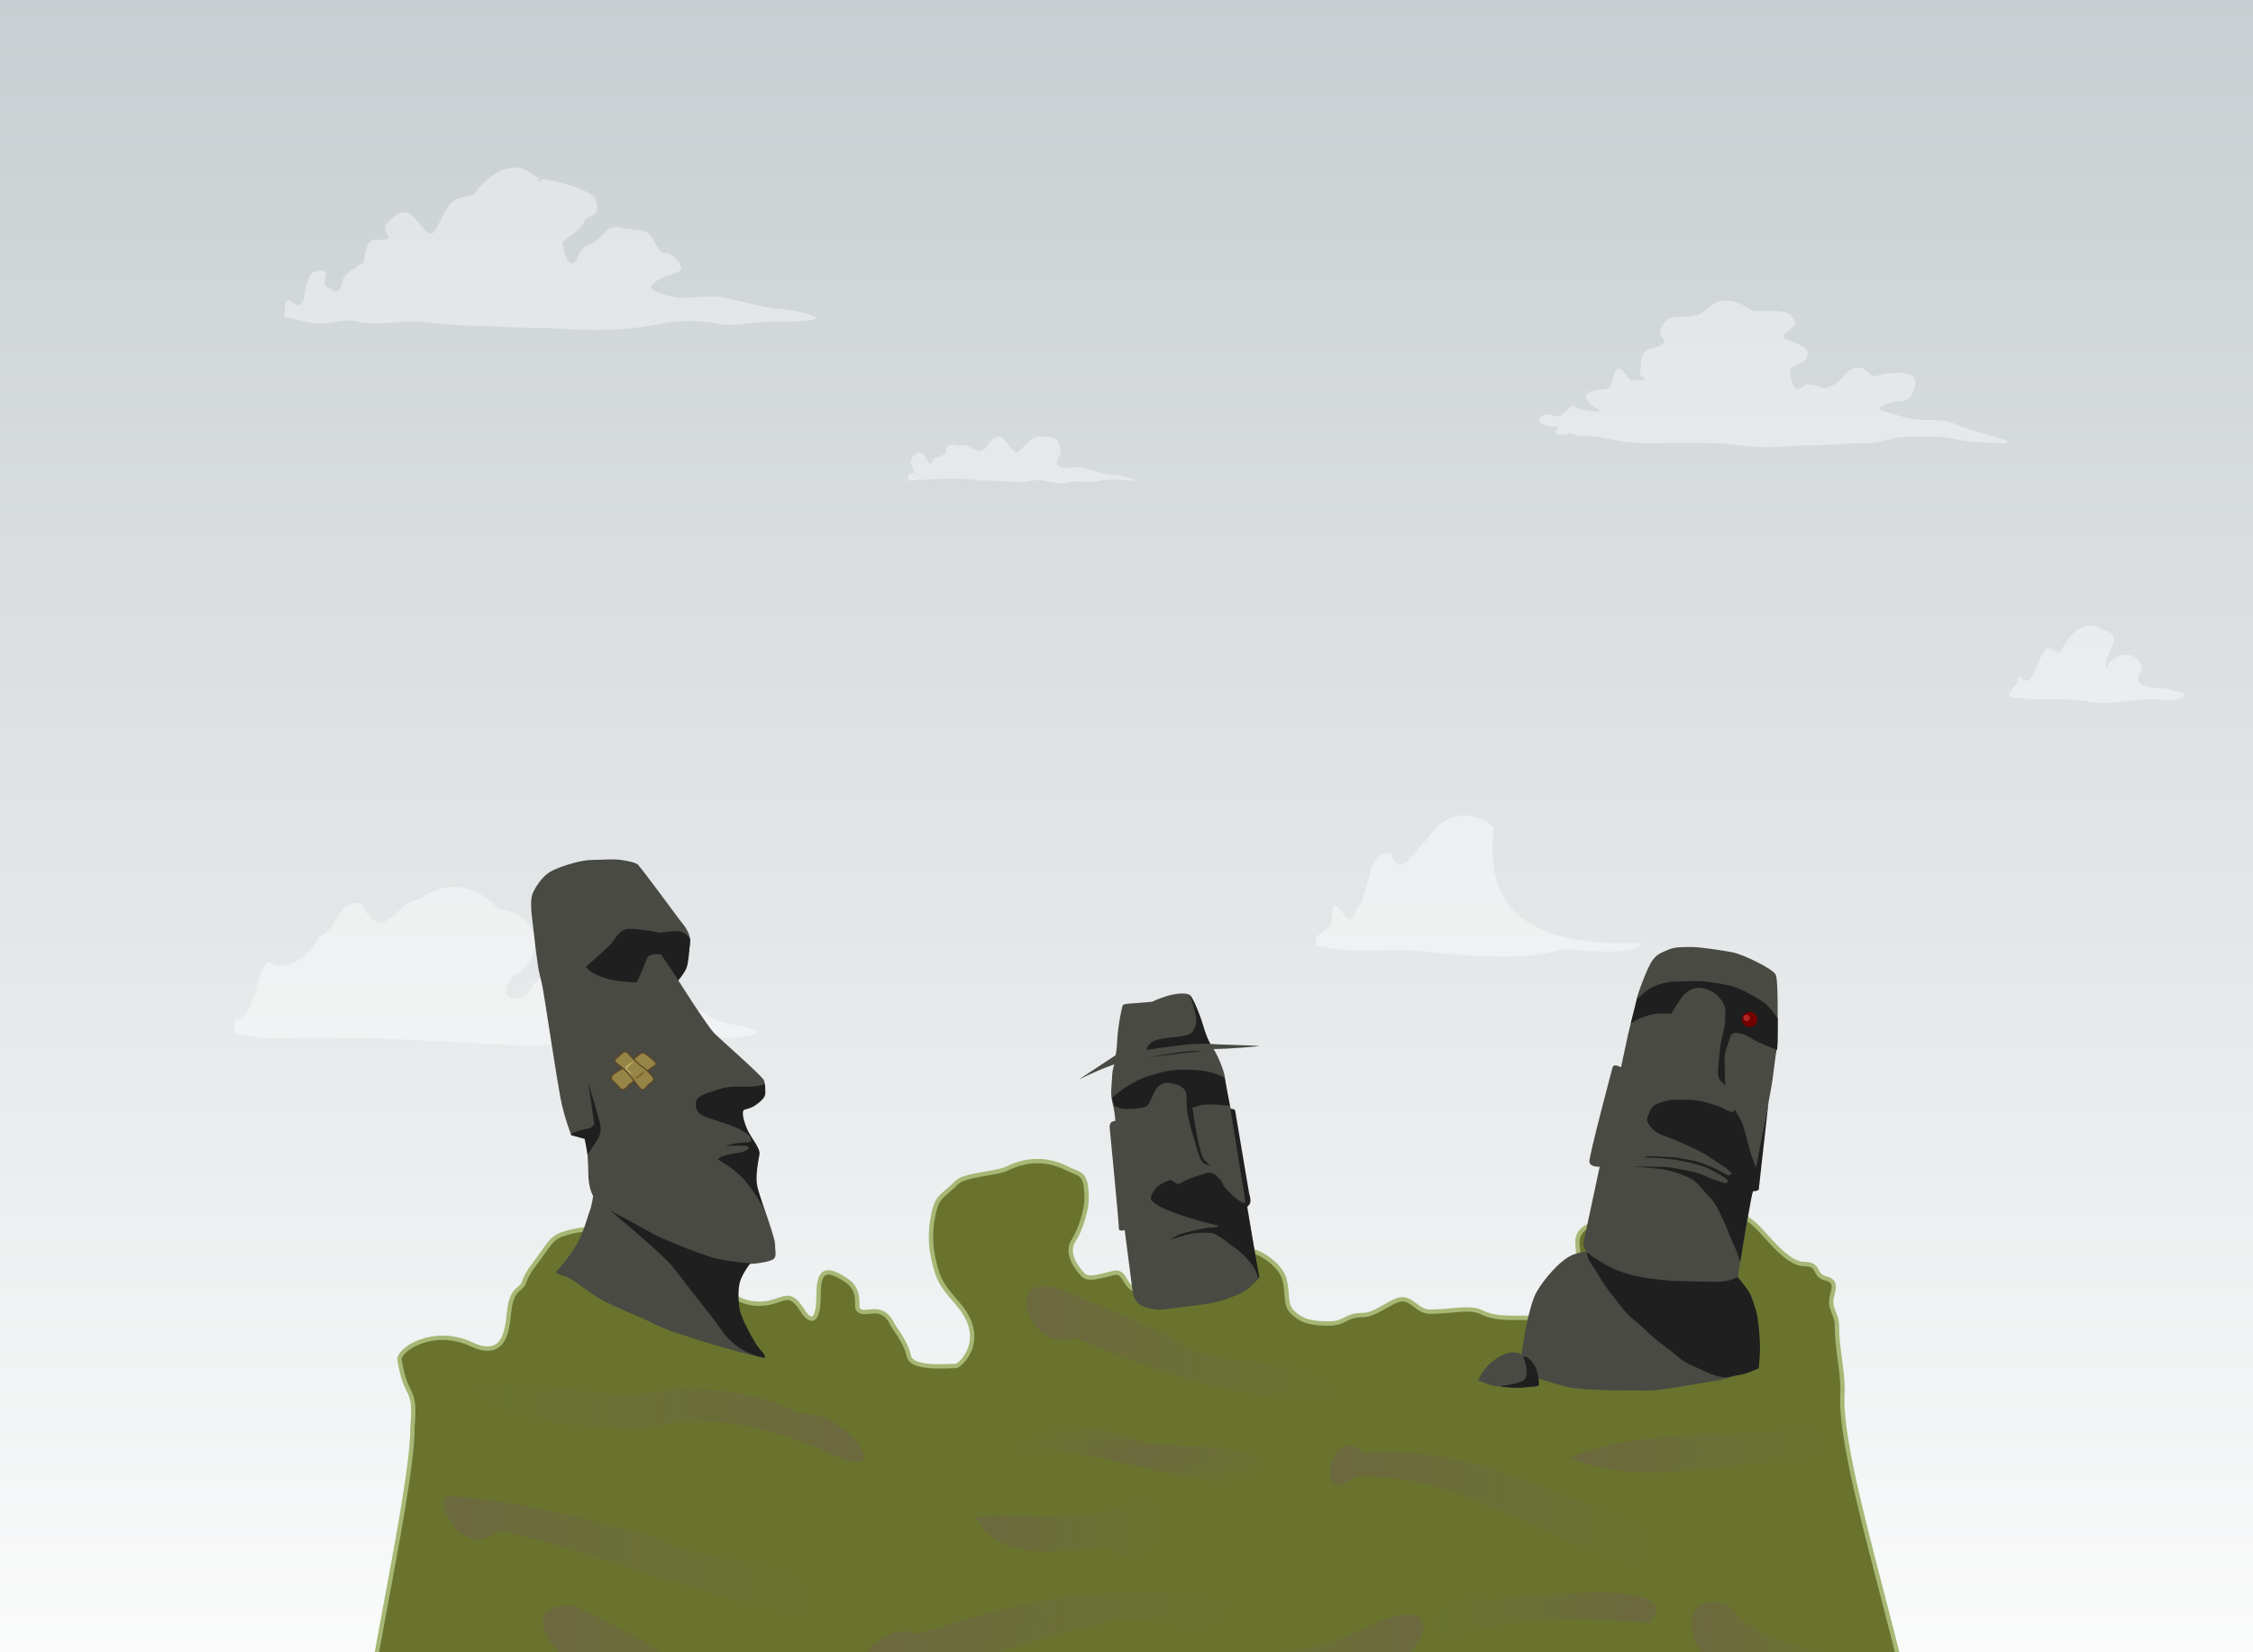 <?xml version="1.0" encoding="UTF-8" standalone="no"?>
<!-- Created with Inkscape (http://www.inkscape.org/) -->
<svg
   xmlns:dc="http://purl.org/dc/elements/1.1/"
   xmlns:cc="http://web.resource.org/cc/"
   xmlns:rdf="http://www.w3.org/1999/02/22-rdf-syntax-ns#"
   xmlns:svg="http://www.w3.org/2000/svg"
   xmlns="http://www.w3.org/2000/svg"
   xmlns:xlink="http://www.w3.org/1999/xlink"
   xmlns:sodipodi="http://sodipodi.sourceforge.net/DTD/sodipodi-0.dtd"
   xmlns:inkscape="http://www.inkscape.org/namespaces/inkscape"
   width="3000"
   height="2200"
   id="svg1315"
   sodipodi:version="0.32"
   inkscape:version="0.44"
   sodipodi:docbase="/home/yekcim/Mes dessins/Wormux/Maps/EasterIsland"
   sodipodi:docname="cartepaques.svg"
   version="1.0"
   inkscape:export-filename="/home/yekcim/Desktop/map.png"
   inkscape:export-xdpi="90"
   inkscape:export-ydpi="90">
  <rect width="100%" height="100%" fill="#808080" stroke="none"/>
  <defs
     id="defs1317">
    <linearGradient
       inkscape:collect="always"
       id="linearGradient3207">
      <stop
         style="stop-color:#6c693f;stop-opacity:1;"
         offset="0"
         id="stop3209" />
      <stop
         style="stop-color:#6c693f;stop-opacity:0;"
         offset="1"
         id="stop3211" />
    </linearGradient>
    <linearGradient
       inkscape:collect="always"
       id="linearGradient3199">
      <stop
         style="stop-color:#6c693f;stop-opacity:1;"
         offset="0"
         id="stop3201" />
      <stop
         style="stop-color:#6c693f;stop-opacity:0;"
         offset="1"
         id="stop3203" />
    </linearGradient>
    <linearGradient
       inkscape:collect="always"
       id="linearGradient3191">
      <stop
         style="stop-color:#6c693f;stop-opacity:1;"
         offset="0"
         id="stop3193" />
      <stop
         style="stop-color:#6c693f;stop-opacity:0;"
         offset="1"
         id="stop3195" />
    </linearGradient>
    <linearGradient
       inkscape:collect="always"
       id="linearGradient3183">
      <stop
         style="stop-color:#6c693f;stop-opacity:1;"
         offset="0"
         id="stop3185" />
      <stop
         style="stop-color:#6c693f;stop-opacity:0;"
         offset="1"
         id="stop3187" />
    </linearGradient>
    <linearGradient
       inkscape:collect="always"
       id="linearGradient3175">
      <stop
         style="stop-color:#6c693f;stop-opacity:1;"
         offset="0"
         id="stop3177" />
      <stop
         style="stop-color:#6c693f;stop-opacity:0;"
         offset="1"
         id="stop3179" />
    </linearGradient>
    <linearGradient
       inkscape:collect="always"
       id="linearGradient3165">
      <stop
         style="stop-color:#6c693f;stop-opacity:1;"
         offset="0"
         id="stop3167" />
      <stop
         style="stop-color:#6c693f;stop-opacity:0;"
         offset="1"
         id="stop3169" />
    </linearGradient>
    <linearGradient
       inkscape:collect="always"
       id="linearGradient3157">
      <stop
         style="stop-color:#6c693f;stop-opacity:1;"
         offset="0"
         id="stop3159" />
      <stop
         style="stop-color:#6c693f;stop-opacity:0;"
         offset="1"
         id="stop3161" />
    </linearGradient>
    <linearGradient
       inkscape:collect="always"
       id="linearGradient3149">
      <stop
         style="stop-color:#6c693f;stop-opacity:1;"
         offset="0"
         id="stop3151" />
      <stop
         style="stop-color:#6c693f;stop-opacity:0;"
         offset="1"
         id="stop3153" />
    </linearGradient>
    <linearGradient
       inkscape:collect="always"
       id="linearGradient3141">
      <stop
         style="stop-color:#6c693f;stop-opacity:1;"
         offset="0"
         id="stop3143" />
      <stop
         style="stop-color:#6c693f;stop-opacity:0;"
         offset="1"
         id="stop3145" />
    </linearGradient>
    <linearGradient
       inkscape:collect="always"
       id="linearGradient3133">
      <stop
         style="stop-color:#6c693f;stop-opacity:1;"
         offset="0"
         id="stop3135" />
      <stop
         style="stop-color:#6c693f;stop-opacity:0;"
         offset="1"
         id="stop3137" />
    </linearGradient>
    <linearGradient
       inkscape:collect="always"
       id="linearGradient3125">
      <stop
         style="stop-color:#6c693f;stop-opacity:1;"
         offset="0"
         id="stop3127" />
      <stop
         style="stop-color:#6c693f;stop-opacity:0;"
         offset="1"
         id="stop3129" />
    </linearGradient>
    <linearGradient
       inkscape:collect="always"
       id="linearGradient3117">
      <stop
         style="stop-color:#6c693f;stop-opacity:1;"
         offset="0"
         id="stop3119" />
      <stop
         style="stop-color:#6c693f;stop-opacity:0;"
         offset="1"
         id="stop3121" />
    </linearGradient>
    <linearGradient
       inkscape:collect="always"
       id="linearGradient3109">
      <stop
         style="stop-color:#6c693f;stop-opacity:1;"
         offset="0"
         id="stop3111" />
      <stop
         style="stop-color:#6c693f;stop-opacity:0;"
         offset="1"
         id="stop3113" />
    </linearGradient>
    <linearGradient
       inkscape:collect="always"
       id="linearGradient3101">
      <stop
         style="stop-color:#6c693f;stop-opacity:1;"
         offset="0"
         id="stop3103" />
      <stop
         style="stop-color:#6c693f;stop-opacity:0;"
         offset="1"
         id="stop3105" />
    </linearGradient>
    <linearGradient
       id="linearGradient21492">
      <stop
         style="stop-color:#ff0000;stop-opacity:1;"
         offset="0"
         id="stop21494" />
      <stop
         id="stop21502"
         offset="0.357"
         style="stop-color:#ff0000;stop-opacity:0.749;" />
      <stop
         id="stop21500"
         offset="0.357"
         style="stop-color:#ff0000;stop-opacity:0.752;" />
      <stop
         style="stop-color:#1f1f1f;stop-opacity:0;"
         offset="1"
         id="stop21496" />
    </linearGradient>
    <linearGradient
       id="linearGradient9197">
      <stop
         style="stop-color:#c8ced1;stop-opacity:1;"
         offset="0"
         id="stop9199" />
      <stop
         id="stop10706"
         offset="1"
         style="stop-color:#ffffff;stop-opacity:1;" />
      <stop
         style="stop-color:#c8ced1;stop-opacity:0;"
         offset="1"
         id="stop9201" />
    </linearGradient>
    <linearGradient
       inkscape:collect="always"
       xlink:href="#linearGradient9197"
       id="linearGradient1945"
       gradientUnits="userSpaceOnUse"
       gradientTransform="matrix(1.875,0,0,2.75,1.015471e-5,-403.333)"
       x1="717.585"
       y1="145.167"
       x2="717.585"
       y2="1030.267" />
    <linearGradient
       inkscape:collect="always"
       xlink:href="#linearGradient3101"
       id="linearGradient3107"
       x1="722.778"
       y1="2223.525"
       x2="1134.56"
       y2="2223.525"
       gradientUnits="userSpaceOnUse" />
    <linearGradient
       inkscape:collect="always"
       xlink:href="#linearGradient3109"
       id="linearGradient3115"
       x1="529.169"
       y1="2330.772"
       x2="947.243"
       y2="2330.772"
       gradientUnits="userSpaceOnUse" />
    <linearGradient
       inkscape:collect="always"
       xlink:href="#linearGradient3117"
       id="linearGradient3123"
       x1="590.344"
       y1="2070.53"
       x2="1082.868"
       y2="2070.53"
       gradientUnits="userSpaceOnUse" />
    <linearGradient
       inkscape:collect="always"
       xlink:href="#linearGradient3125"
       id="linearGradient3131"
       x1="625.523"
       y1="1894.849"
       x2="1150.48"
       y2="1894.849"
       gradientUnits="userSpaceOnUse"
       gradientTransform="matrix(-1,0,0,1,1776.003,0)" />
    <linearGradient
       inkscape:collect="always"
       xlink:href="#linearGradient3133"
       id="linearGradient3139"
       x1="1159.325"
       y1="2170.009"
       x2="1637.858"
       y2="2170.009"
       gradientUnits="userSpaceOnUse"
       gradientTransform="matrix(0.987,0.161,0.161,-0.987,-338.336,4103.885)" />
    <linearGradient
       inkscape:collect="always"
       xlink:href="#linearGradient3141"
       id="linearGradient3147"
       x1="1235.44"
       y1="2354.949"
       x2="1690.74"
       y2="2354.949"
       gradientUnits="userSpaceOnUse" />
    <linearGradient
       inkscape:collect="always"
       xlink:href="#linearGradient3149"
       id="linearGradient3155"
       x1="1299.174"
       y1="2035.245"
       x2="1551.12"
       y2="2035.245"
       gradientUnits="userSpaceOnUse" />
    <radialGradient
       inkscape:collect="always"
       xlink:href="#linearGradient3157"
       id="radialGradient3163"
       cx="1525.563"
       cy="1937.406"
       fx="1525.563"
       fy="1937.406"
       r="175.975"
       gradientTransform="matrix(1,0,0,0.276,0,1402.536)"
       gradientUnits="userSpaceOnUse" />
    <linearGradient
       inkscape:collect="always"
       xlink:href="#linearGradient3165"
       id="linearGradient3173"
       x1="1366.629"
       y1="1787.082"
       x2="1782.233"
       y2="1787.082"
       gradientUnits="userSpaceOnUse" />
    <linearGradient
       inkscape:collect="always"
       xlink:href="#linearGradient3175"
       id="linearGradient3181"
       x1="1770.252"
       y1="2003.842"
       x2="2195.964"
       y2="2003.842"
       gradientUnits="userSpaceOnUse" />
    <linearGradient
       inkscape:collect="always"
       xlink:href="#linearGradient3183"
       id="linearGradient3189"
       x1="1693.468"
       y1="2203.536"
       x2="1976.077"
       y2="2203.536"
       gradientUnits="userSpaceOnUse"
       gradientTransform="matrix(-1,0,0,1,3588.912,0)" />
    <linearGradient
       inkscape:collect="always"
       xlink:href="#linearGradient3191"
       id="linearGradient3197"
       x1="1906.989"
       y1="2149.926"
       x2="2205.273"
       y2="2149.926"
       gradientUnits="userSpaceOnUse"
       gradientTransform="matrix(-1,0,0,1,4112.262,0)" />
    <linearGradient
       inkscape:collect="always"
       xlink:href="#linearGradient3199"
       id="linearGradient3205"
       x1="2252.405"
       y1="2186.541"
       x2="2450.341"
       y2="2186.541"
       gradientUnits="userSpaceOnUse" />
    <linearGradient
       inkscape:collect="always"
       xlink:href="#linearGradient3207"
       id="linearGradient3213"
       x1="2089.625"
       y1="1929.143"
       x2="2432.581"
       y2="1929.143"
       gradientUnits="userSpaceOnUse" />
  </defs>
  <sodipodi:namedview
     id="base"
     pagecolor="#ffffff"
     bordercolor="#666666"
     borderopacity="1.0"
     inkscape:pageopacity="0.0"
     inkscape:pageshadow="2"
     inkscape:zoom="0.28524178"
     inkscape:cx="1830.9546"
     inkscape:cy="750.70511"
     inkscape:current-layer="layer1"
     inkscape:document-units="px"
     inkscape:window-width="1270"
     inkscape:window-height="945"
     inkscape:window-x="0"
     inkscape:window-y="25"
     width="3000px"
     height="2200px" />
  <g
     id="layer1"
     inkscape:label="sky"
     inkscape:groupmode="layer"
     style="display:inline"
     sodipodi:insensitive="true">
    <rect
       style="fill:url(#linearGradient1945);fill-opacity:1;stroke:none;stroke-width:3;stroke-miterlimit:4;stroke-dasharray:none;stroke-opacity:1"
       id="rect1323"
       width="3000"
       height="2200"
       x="0"
       y="0"
       inkscape:export-filename="/donnees/Images/Wormux/fondcartepaques.png"
       inkscape:export-xdpi="90"
       inkscape:export-ydpi="90" />
    <path
       style="opacity:0.401;fill:white;fill-opacity:1;fill-rule:evenodd;stroke:none;stroke-width:1px;stroke-linecap:butt;stroke-linejoin:miter;stroke-opacity:1"
       d="M 312.241,1375.252 C 357.726,1388.697 405.912,1378.335 452.524,1382.577 C 562.032,1380.23 671.727,1398.333 781.232,1388.554 C 833.91,1374.648 886.877,1385.648 939.894,1382.784 C 965.12,1383.896 1050.089,1376.77 981.86,1365.296 C 931.764,1358.624 936.732,1331.367 885.509,1340.556 C 840.036,1330.441 832.102,1318.641 836.013,1305.021 C 810.99,1268.56 747.52,1270.304 709.269,1312.12 C 696.684,1339.455 657.554,1334.941 681.935,1301.153 C 733.313,1270.446 714.393,1215.042 663.639,1210.392 C 627.731,1171.705 588.054,1175.021 557.668,1197.61 C 527.044,1199.408 511.525,1262.029 480.794,1203.186 C 449.844,1195.586 451.726,1237.746 424.467,1247.152 C 415.592,1273.324 376.814,1297.685 357.491,1279.937 C 340.388,1293.525 337.987,1360.825 313.325,1358.049 L 312.358,1365.729 L 312.241,1375.252 L 312.241,1375.252 z "
       id="path1952"
       sodipodi:nodetypes="cccccccccccccccccc" />
    <path
       style="opacity:0.401;fill:white;fill-opacity:1;fill-rule:evenodd;stroke:none;stroke-width:1px;stroke-linecap:butt;stroke-linejoin:miter;stroke-opacity:1"
       d="M 1753.217,1259.203 C 1806.247,1272.439 1861.451,1259.367 1915.025,1268.97 C 1969.652,1272.629 2026.174,1280.048 2079.286,1263.961 C 2112.158,1264.255 2170.108,1274.698 2186.969,1255.411 C 1991.698,1263.857 1981.609,1173.584 1989.087,1100.756 C 1955.248,1075.298 1921.973,1082.362 1899.431,1118.591 C 1883.291,1131.064 1866.102,1172.162 1851.758,1136.598 C 1817.814,1130.157 1826.579,1189.403 1806.163,1210.678 C 1795.96,1254.411 1775.458,1173.132 1773.305,1221.557 C 1777.149,1241.001 1745.584,1239.256 1753.217,1259.203 z "
       id="path1954"
       sodipodi:nodetypes="cccccccccc" />
    <path
       style="opacity:0.401;fill:white;fill-opacity:1;fill-rule:evenodd;stroke:none;stroke-width:1px;stroke-linecap:butt;stroke-linejoin:miter;stroke-opacity:1"
       d="M 2675.22,927.51 C 2709.843,934.399 2745.499,928.065 2780.324,934.078 C 2813.004,940.584 2844.778,927.926 2877.105,931.474 C 2890.833,935.534 2927.405,925.775 2896.498,920.388 C 2878.774,912.098 2831.778,922.643 2852.721,890.709 C 2849.082,865.295 2815.024,866.442 2804.81,888.878 C 2798.647,870.787 2833.367,846.833 2800.415,838.692 C 2777.224,821.308 2753.068,845.771 2744.707,866.796 C 2737.892,875.598 2728.062,851.844 2720.145,870.519 C 2710.894,882.848 2705.044,923.306 2687.789,898.665 C 2690.556,913.482 2675.017,915.552 2675.22,927.51 z "
       id="path1950" />
    <path
       style="opacity:0.401;fill:white;fill-opacity:1;fill-rule:evenodd;stroke:none;stroke-width:1px;stroke-linecap:butt;stroke-linejoin:miter;stroke-opacity:1"
       d="M 378.601,422.56 C 389.502,422.731 409.617,430.926 425.961,430.926 C 443.307,430.926 458.659,423.771 476.106,428.137 C 499.963,434.107 524.398,428.137 548.539,428.137 C 574.413,428.137 602.255,433.714 629.329,433.714 C 654.96,433.714 683.429,436.503 710.118,436.503 C 736.203,436.503 763.878,439.292 790.908,439.292 C 826.161,439.292 847.501,437.443 880.056,430.926 C 903.704,426.191 931.964,426.259 955.274,430.926 C 978.887,435.653 1004.554,428.137 1027.706,428.137 C 1046.302,428.137 1065.189,428.999 1083.423,425.349 C 1098.687,422.293 1054.416,411.405 1038.85,411.405 C 1023.915,411.405 1009.414,406.07 994.276,403.039 C 976.869,399.555 965.874,394.673 946.916,394.673 C 930.585,394.673 911.882,399.152 893.985,394.673 C 861.242,386.48 859.787,381.114 882.841,369.576 C 897.323,362.328 918.622,363.562 899.557,344.478 C 882.192,327.096 884.929,348.656 871.698,322.169 C 860.923,300.596 847.743,308.505 824.338,302.648 C 807.316,298.388 800.091,321.265 785.337,324.957 C 773.446,327.933 768.711,344.298 768.621,344.478 C 758.931,363.879 749.12,334.088 749.12,322.169 C 749.12,321.45 775.145,304.415 776.979,297.071 C 780.971,281.088 800.861,295.092 793.694,266.396 C 790.622,254.096 747.46,243.197 737.977,241.298 C 682.929,230.278 752.519,257.84 701.761,227.355 C 681.207,215.011 655.385,231.948 643.258,244.087 C 627.979,259.381 639.446,256.892 612.613,263.607 C 596.475,267.646 588.259,290.056 584.755,297.071 C 575.111,316.379 573.159,313.35 562.468,302.648 C 551.62,291.79 543.878,268.273 517.894,294.282 C 499.687,312.508 539.132,319.38 498.393,319.38 C 488.011,319.38 486.982,337.184 484.464,347.267 C 483.121,352.645 459.189,362.021 456.605,372.364 C 451.397,393.217 448.314,389.13 437.104,383.519 C 421.782,375.85 448.085,354.279 420.389,361.21 C 406.634,364.652 407.213,393.166 403.674,400.251 C 393.297,421.025 378.601,374.653 378.601,422.56 z "
       id="path3948" />
    <path
       style="opacity:0.401;fill:white;fill-opacity:1;fill-rule:evenodd;stroke:none;stroke-width:1px;stroke-linecap:butt;stroke-linejoin:miter;stroke-opacity:1"
       d="M 2103.047,581.512 C 2112.895,578.24 2140.378,583.967 2155.978,587.09 C 2174.796,590.857 2194.771,589.878 2214.481,589.878 C 2235.839,589.878 2257.198,589.878 2278.556,589.878 C 2303.716,589.878 2324.214,595.456 2348.202,595.456 C 2372.899,595.456 2395.729,592.667 2420.634,592.667 C 2443.047,592.667 2464.041,589.878 2487.495,589.878 C 2507.644,589.878 2519.122,581.512 2540.426,581.512 C 2561.748,581.512 2580.141,579.982 2601.715,584.301 C 2622.995,588.561 2642.398,589.878 2665.79,589.878 C 2688.632,589.878 2651.82,580.108 2646.289,578.724 C 2634.699,575.823 2614.31,569.69 2604.501,564.781 C 2592.065,558.556 2577.193,559.203 2559.927,559.203 C 2543.068,559.203 2525.013,551.86 2509.782,548.049 C 2488.488,542.72 2523.49,534.105 2532.069,534.105 C 2545.733,534.105 2553.543,512.958 2548.784,503.43 C 2543.411,492.674 2507.148,496.383 2498.638,500.642 C 2491.209,504.36 2484.657,489.487 2476.352,489.487 C 2456.418,489.487 2455.664,505.419 2442.921,511.796 C 2421.936,522.3 2427.087,511.796 2406.705,511.796 C 2398.67,511.796 2390.751,532.339 2384.418,500.642 C 2380.273,479.895 2401.925,491.896 2406.705,472.755 C 2409.769,460.49 2387.358,456.101 2376.061,450.446 C 2368.225,446.525 2392.115,436.645 2389.99,428.137 C 2385.556,410.383 2360.558,414.194 2342.631,414.194 C 2321.008,414.194 2326.378,400.251 2295.271,400.251 C 2278.466,400.251 2274.135,415.998 2259.055,419.771 C 2236.137,425.506 2222.526,414.821 2211.695,436.503 C 2204.647,450.614 2233.386,455.476 2197.766,464.389 C 2182.723,468.154 2186.556,481.388 2183.836,492.276 C 2180.57,505.357 2205.93,506.219 2172.693,506.219 C 2166.282,506.219 2155.168,473.211 2147.62,503.43 C 2142.99,521.971 2141.572,516.354 2122.548,520.162 C 2098.361,525.004 2121.021,541.707 2128.119,545.26 C 2138.224,550.317 2102.677,547.679 2094.689,539.683 C 2092.262,537.253 2079.905,558.775 2069.616,553.626 C 2052.139,544.878 2035.042,567.569 2069.616,567.569 C 2085.349,567.569 2057.143,578.724 2080.76,578.724 C 2095.575,578.724 2077.745,571.381 2103.047,581.512 z "
       id="path4823" />
    <path
       style="opacity:0.401;fill:white;fill-opacity:1;fill-rule:evenodd;stroke:none;stroke-width:1px;stroke-linecap:butt;stroke-linejoin:miter;stroke-opacity:1"
       d="M 1208.787,640.074 C 1213.708,640.074 1244.219,637.285 1261.718,637.285 C 1265.432,637.285 1269.147,637.285 1272.861,637.285 C 1293.918,637.285 1295.638,640.074 1317.435,640.074 C 1339.446,640.074 1353.629,643.982 1373.152,640.074 C 1388.935,636.914 1407.647,646.082 1420.512,642.862 C 1442.737,637.301 1445.308,645.023 1465.086,640.074 C 1478.653,636.679 1501.107,640.074 1509.659,640.074 C 1518.09,640.074 1491.314,631.708 1481.801,631.708 C 1471.484,631.708 1453.427,626.002 1442.799,623.342 C 1424.366,618.729 1421.928,626.839 1409.368,620.553 C 1402.672,617.202 1413.97,605.515 1412.154,598.244 C 1408.123,582.104 1407.05,581.512 1381.51,581.512 C 1374.631,581.512 1361.472,595.993 1356.437,601.033 C 1348.422,609.056 1339.575,578.76 1328.579,581.512 C 1315.613,584.757 1317.42,597.551 1303.506,601.033 C 1302.17,601.367 1285.449,590.973 1281.219,592.667 C 1276.046,594.738 1269.487,590.173 1264.504,592.667 C 1251.763,599.044 1271.581,602.748 1245.003,609.399 C 1240.68,610.481 1241.798,628.08 1231.073,606.61 C 1226.252,596.958 1208.031,607.886 1214.358,620.553 C 1223.956,639.768 1208.787,620.036 1208.787,640.074 z "
       id="path5698" />
  </g>
  <g
     inkscape:groupmode="layer"
     id="layer3"
     inkscape:label="map"
     style="display:inline">
    <g
       id="g1918"
       transform="translate(0,173.528)">
      <path
         inkscape:export-filename="/donnees/Images/Wormux/g8950.png"
         inkscape:export-ydpi="90"
         inkscape:export-xdpi="90"
         sodipodi:nodetypes="cssssssssssssssssssssssssssssssssssssssssssssssssssssssssss"
         id="path1325"
         d="M 691.868,1541.528 C 701.315,1534.382 693.372,1533.002 713.089,1507.644 C 729.31,1486.782 732.81,1475.623 748.463,1470.006 C 771.521,1461.731 820.638,1455.437 853.758,1475.032 C 869.008,1484.055 874.869,1482.002 891.933,1488.602 C 909.723,1495.483 910.461,1514.578 926.762,1521.098 C 964.323,1536.123 975.18,1562.378 1011.187,1562.378 C 1042.16,1562.378 1048.946,1540.607 1067.528,1569.89 C 1080.738,1590.707 1090.026,1586.403 1090.026,1548.952 C 1090.026,1511.868 1105.293,1517.616 1125.506,1530.171 C 1147.769,1543.999 1138.927,1564.927 1142.65,1569.89 C 1150.952,1580.96 1173.101,1559.427 1187.723,1588.671 C 1192.175,1597.576 1205.905,1612.502 1210.176,1632.036 C 1214.1,1649.984 1261.2,1645.244 1272.629,1645.244 C 1277.573,1645.244 1300.219,1623.959 1293.207,1594.664 C 1285.768,1563.58 1257.481,1551.337 1247.82,1521.06 C 1239.202,1494.052 1236.623,1468.187 1244.064,1438.425 C 1248.972,1418.79 1255.166,1419.81 1274.112,1400.863 C 1284.677,1390.298 1327.062,1389.412 1341.722,1382.082 C 1367.158,1369.364 1395.372,1369.11 1420.6,1382.082 C 1438.352,1391.21 1446.892,1386.108 1446.892,1423.4 C 1446.892,1436.793 1439.046,1463.581 1429.44,1478.414 C 1419.166,1494.279 1431.837,1513.517 1443.136,1524.816 C 1451.398,1533.078 1482.275,1519.576 1488.209,1521.06 C 1501.755,1524.447 1495.612,1547.353 1529.526,1547.353 C 1559.686,1547.353 1565.999,1558.144 1586.387,1547.95 C 1606.609,1537.839 1600.967,1517.649 1614.24,1505.515 C 1629.271,1491.775 1651.62,1487.729 1664.745,1491.011 C 1684.446,1495.936 1706.35,1513.799 1710.453,1530.21 C 1715.447,1550.187 1710.608,1563.168 1721.086,1573.646 C 1734.397,1586.957 1749.326,1588.671 1769.915,1588.671 C 1791.57,1588.671 1790.997,1577.402 1814.988,1577.402 C 1830.732,1577.402 1850.237,1560.186 1862.717,1557.066 C 1880.069,1552.728 1886.301,1573.002 1904.222,1573.002 C 1931.941,1573.002 1957.24,1565.894 1972.743,1573.646 C 1988.333,1581.441 2002.995,1581.159 2025.328,1581.159 C 2049.038,1581.159 2055.512,1580.215 2062.889,1562.378 C 2070.012,1545.157 2096.263,1544.458 2100.45,1536.085 C 2106.369,1524.246 2100.45,1493.327 2100.45,1479.742 C 2100.45,1461.753 2120.079,1454.065 2133.383,1456.561 C 2151.731,1460.003 2150.252,1430.426 2164.303,1423.4 C 2181.521,1414.791 2166.502,1399.374 2190.596,1393.351 C 2210.152,1388.461 2213.018,1382.082 2235.669,1382.082 C 2246.893,1382.082 2270.006,1391.724 2273.23,1404.619 C 2276.428,1417.414 2293.888,1431.851 2307.034,1438.425 C 2323.435,1446.625 2330.548,1450.67 2340.839,1460.961 C 2353.686,1473.808 2380.622,1509.414 2401.62,1509.414 C 2424.589,1509.414 2413.748,1524.408 2431.63,1528.879 C 2445.616,1532.375 2441.926,1542.022 2439.369,1552.248 C 2435.027,1569.619 2446.009,1574.553 2446.009,1592.427 C 2446.009,1622.678 2453.521,1649.045 2453.521,1678.819 C 2444.172,1783.965 2576.743,2137.776 2560.595,2249.504 C 2171.878,2291.025 1575.728,2256.247 1186.431,2256.247 C 899.717,2256.247 757.408,2254.094 470.694,2254.094 C 469.465,2145.036 550.126,1816.422 549.236,1726.074 C 554.244,1670.266 540.917,1691.735 532.025,1637.432 C 529.734,1623.445 577.388,1592.622 627.887,1616.482 C 645.179,1624.652 663.892,1626.662 672.149,1604.244 C 680.945,1580.363 673.442,1555.467 691.868,1541.528 z "
         style="fill:#69732e;fill-opacity:1;fill-rule:evenodd;stroke:#a7b775;stroke-width:5.78;stroke-linecap:butt;stroke-linejoin:miter;stroke-miterlimit:4;stroke-dasharray:none;stroke-opacity:1" />
      <g
         inkscape:export-ydpi="90"
         inkscape:export-xdpi="90"
         inkscape:export-filename="/donnees/Images/Wormux/g8950.png"
         transform="matrix(1.47,0,0,1.47,755.769,216.67)"
         id="g7174">
        <g
           transform="matrix(0.989,-0.146,0.146,0.989,-110.673,89.701)"
           id="g7179">
          <path
             sodipodi:nodetypes="ccssscssssssscssssc"
             id="path4549"
             d="M 497,898 L 498,841 C 498,841 492.501,841.761 493,839 C 493.803,834.557 497.989,749.141 498,749 C 498.485,742.797 498.035,747.368 498.6,745.134 C 499.634,741.051 504,742 504,742 C 504,742 504.933,736.067 503.933,726.067 C 502.933,716.067 505.533,710 507,702 C 508.454,694.07 512,687 516,684 C 520,681 535.002,675 551,675 C 564.665,675 589.236,677.554 596,682 C 602.674,686.387 608,710 608,716 C 608,722 608,739 609,744 C 610,749 612,902 612,902 C 612,902 602.533,909.268 598.467,911.134 C 593.922,913.219 578,918 563,918 C 548,918 522.502,917.376 519,917 C 515.109,916.582 504,913 501,909 C 498,905 497.866,904.199 497,898 z "
             style="fill:#494a43;fill-opacity:1;fill-rule:evenodd;stroke:none;stroke-width:1px;stroke-linecap:butt;stroke-linejoin:miter;stroke-opacity:1" />
          <path
             sodipodi:nodetypes="csssccsscsscssssssssscc"
             id="path4551"
             d="M 504.171,720.885 C 513.36,713.993 532.422,706.634 539.888,706.06 C 547.355,705.485 555.396,702.614 571.477,704.911 C 587.559,707.208 595.026,710.08 600.195,712.952 C 605.364,715.824 607.661,717.547 607.661,717.547 L 608.81,742.818 C 608.81,742.818 607.087,743.392 603.641,742.244 C 600.195,741.095 585.836,738.223 581.241,739.372 C 576.647,740.521 574.924,739.946 574.924,739.946 C 574.924,739.946 574.924,764.069 575.498,770.387 C 576.072,776.705 576.647,787.043 578.944,789.34 C 581.241,791.638 583.539,795.084 583.539,795.084 C 583.539,795.084 581.241,793.361 578.37,792.212 C 575.498,791.063 573.775,780.151 573.2,775.556 C 572.626,770.961 569.754,753.156 569.754,743.967 C 569.754,734.777 572.052,729.034 570.903,725.013 C 569.754,720.993 566.308,718.121 561.713,716.398 C 557.119,714.675 553.098,713.526 548.503,715.824 C 543.909,718.121 541.611,723.29 538.165,728.459 C 534.719,733.628 533.57,733.628 526.678,733.628 C 519.786,733.628 513.468,732.48 510.596,731.331 C 507.725,730.182 505.104,728.459 505.104,728.459 L 504.171,720.885 z "
             style="fill:#1f1f1f;fill-opacity:1;fill-rule:evenodd;stroke:none;stroke-width:1px;stroke-linecap:butt;stroke-linejoin:miter;stroke-opacity:1" />
          <path
             sodipodi:nodetypes="csssssssscscsccssssscsscs"
             id="path4553"
             d="M 526.104,818.058 C 523.58,813.947 532.422,805.996 535.868,804.848 C 539.314,803.699 545.057,801.402 546.78,802.55 C 548.503,803.699 550.801,807.72 553.673,806.571 C 556.544,805.422 559.99,803.699 568.031,802.55 C 576.072,801.402 579.518,799.679 583.539,801.402 C 587.559,803.125 592.154,810.591 592.154,812.889 C 592.154,815.186 599.046,824.376 603.641,828.97 C 608.236,833.565 609.959,832.991 609.959,830.693 C 609.959,828.396 608.81,746.264 608.81,746.264 C 608.81,746.264 612.831,746.838 612.831,748.562 C 612.831,750.285 614.411,824.591 614.411,824.591 C 614.411,824.591 615.559,831.376 613.836,833.673 C 612.113,835.97 610.533,836.437 610.533,836.437 L 612.256,894.446 C 612.256,894.446 612.688,902.414 612.256,901.913 C 610.138,899.449 611.108,896.744 608.81,891.574 C 606.513,886.405 600.195,876.641 594.451,871.472 C 588.708,866.303 580.667,855.965 574.349,854.816 C 568.031,853.667 559.99,852.519 555.97,853.093 C 551.95,853.667 537.591,855.39 537.591,855.39 C 537.591,855.39 543.909,852.519 547.355,851.944 C 550.801,851.37 570.329,849.073 576.072,850.221 C 581.816,851.37 582.964,849.647 582.964,849.647 C 582.964,849.647 533.631,830.316 526.104,818.058 z "
             style="fill:#1f1f1f;fill-opacity:1;fill-rule:evenodd;stroke:none;stroke-width:1px;stroke-linecap:butt;stroke-linejoin:miter;stroke-opacity:1" />
        </g>
      </g>
      <g
         inkscape:export-ydpi="90"
         inkscape:export-xdpi="90"
         transform="matrix(1.615,0,0,1.615,442.589,297.976)"
         id="g8950">
        <path
           style="fill:#494a43;fill-opacity:1;fill-rule:evenodd;stroke:none;stroke-width:1px;stroke-linecap:butt;stroke-linejoin:miter;stroke-opacity:1"
           d="M 252,421 C 257.076,426.77 283,462 286,466 C 289,470 295,476 295,484 C 295,492 289,510 289,510 L 285,516 C 285,516 309,554 315,560 C 321,566 354.971,595.545 356,599 C 359.608,611.11 348.426,615.249 348.426,615.249 C 348.426,615.249 349,618 343,620 C 337,622 336,630 337,635 C 338,640 349,651 349,651 C 349,651 346,671 347,677 C 348,683 365,727 365,734 C 365,741 367,745 362,747 C 357,749 348,750 345,750 C 342,750 332.277,762 332.277,771 C 332.277,780 341,805 345,812 C 349,819 361,828 354,827 C 347,826 322,819 312,816 C 302,813 273,804 264,799 C 255,794 233,786 221,779 C 209,772 198,762 191,760 C 184,758 184,757 184,757 C 184,757 191,750 199,738 C 207,726 210,712 212,707 C 214,702 215,694 215,694 C 215,694 211,688 211,675 C 211,662 209,647 209,647 L 197,644 C 197,644 191,629 188,613 C 185,597 176,538 175,532 C 174,526 173,519 171,512 C 169,505 166,476 165,468 C 164,460 163,450 165,445 C 167,440 173,430 181,426 C 189,422 205,417 214,417 C 223,417 231,416 238,417 C 245,418 250.633,419.446 252,421 z "
           id="path7194"
           sodipodi:nodetypes="cssccsscsscssssssssssscsscsccsssssssss" />
        <path
           style="fill:#1f1f1f;fill-opacity:1;fill-rule:evenodd;stroke:none;stroke-width:1px;stroke-linecap:butt;stroke-linejoin:miter;stroke-opacity:1"
           d="M 209,505 C 209,505 223,493 228,488 C 233,483 236,475 243,474 C 250,473 270,477 270,477 C 270,477 283,475 287,476 C 291,477 295,482 295,482 C 295,482 294,501 292,506 C 290,511 284.851,516.723 284.851,516.723 C 284.851,516.723 286.121,517.414 282.723,512.277 C 278.822,506.379 271,495 271,495 C 271,495 261,493 259,499 C 257,505 251,518 251,518 C 251,518 238,518 227,515 C 216,512 211,508 209,505 z "
           id="path7196"
           sodipodi:nodetypes="csscscscscscsc" />
        <path
           style="fill:#1f1f1f;fill-opacity:1;fill-rule:evenodd;stroke:none;stroke-width:1px;stroke-linecap:butt;stroke-linejoin:miter;stroke-opacity:1"
           d="M 196.464,643.679 C 198.426,640.679 213,638 213,638 L 216,635 L 211,601 C 211,601 220,630 221,636 C 222,642 219,647 219,647 L 210.464,659.856 L 208,647 L 196.464,643.679 z "
           id="path7198"
           sodipodi:nodetypes="ccccscccc" />
        <path
           style="fill:#1f1f1f;fill-opacity:1;fill-rule:evenodd;stroke:none;stroke-width:1px;stroke-linecap:butt;stroke-linejoin:miter;stroke-opacity:1"
           d="M 356.326,601.89 C 355.931,602.444 349,604 342,604 C 335,604 328,603 319,606 C 310,609 301,611 300,616 C 299,621 300,626 308,629 C 316,632 336.154,637.239 341.574,642.862 C 345.564,647 348,650 340,650 C 332,650 324,653 324,653 C 324,653 347,651 343,655 C 339,659 334,658 326,660 C 318,662 318,664 318,664 C 318,664 332,672 339,680 C 346,688 353.564,699.99 355.713,704.851 C 357.38,708.622 351,691 350,684 C 349,677 351.138,664.841 352.138,659.841 C 353.138,654.841 345,646 342,639 C 339,632 336.862,623.862 339.862,622.862 C 342.862,621.862 345.464,621.785 349.464,618.785 C 353.464,615.785 357,613 357,609 C 357,605 356.741,601.464 356.326,601.89 z "
           id="path7200"
           sodipodi:nodetypes="csssssscsscssssssssc" />
        <path
           style="fill:#1f1f1f;fill-opacity:1;fill-rule:evenodd;stroke:none;stroke-width:1px;stroke-linecap:butt;stroke-linejoin:miter;stroke-opacity:1"
           d="M 229,706 C 248,722 274,744 281,753 C 288,762 305,784 313,794 C 321,804 322.165,809.014 332.99,817.405 C 343.814,825.796 356.297,827.564 356.297,827.564 C 356.297,827.564 358,826 353,821 C 348,816 337,794 336,789 C 335,784 334,772 336,765 C 338,758 344.574,749.564 344.574,749.564 C 344.574,749.564 324,748 314,745 C 304,742 283,734 272,729 C 261,724 250,717 244,714 C 238,711 231,707 229,706 z "
           id="path7202"
           sodipodi:nodetypes="cssscssscsssc" />
      </g>
      <g
         transform="matrix(1.127,0,0,1.127,582.994,675.924)"
         inkscape:export-ydpi="90"
         inkscape:export-xdpi="90"
         id="g5719">
        <path
           style="fill:#978548;fill-opacity:1;fill-rule:evenodd;stroke:#5d4626;stroke-width:1.425px;stroke-linecap:butt;stroke-linejoin:miter;stroke-opacity:1"
           d="M 241.5,490 C 243.867,489.053 259,501.5 258,503.5 C 257,505.5 240.5,515.5 235.5,520 C 230.5,524.5 226.5,527 223.5,530.5 C 220.5,534 217.5,535.5 213,529.5 C 208.5,523.5 205.137,523.863 205,520 C 204.863,516.113 209.252,514.022 217.5,509 C 227.472,502.928 228,500.5 232,497 C 236,493.5 239,491 241.5,490 z "
           id="path1340"
           sodipodi:nodetypes="csssssssz" />
        <path
           style="fill:#978548;fill-opacity:1;fill-rule:evenodd;stroke:#5d4626;stroke-width:1.425px;stroke-linecap:butt;stroke-linejoin:miter;stroke-opacity:1"
           d="M 209,500 C 210.29,502.419 221.5,510 225,514.5 C 228.5,519 236.5,529 236.5,529 C 236.5,529 240.139,534.299 242.139,533.799 C 244.139,533.299 245.66,531.448 248.16,528.448 C 250.66,525.448 253.804,525.283 254.799,522.288 C 255.794,519.294 252.191,516.51 249.5,513.5 C 245.233,508.726 241.5,507 236.5,502.5 C 231.5,498 228,494.5 226.5,492.5 C 225,490.5 221.83,488.32 220,489 C 217.904,489.779 216.059,492.54 213.33,494.49 C 209.83,496.99 208.77,499.568 209,500 z "
           id="path1342"
           sodipodi:nodetypes="cscsssssssss" />
        <path
           style="fill:none;fill-opacity:0.75;fill-rule:evenodd;stroke:#7b662b;stroke-width:1.425px;stroke-linecap:butt;stroke-linejoin:miter;stroke-opacity:1"
           d="M 233.883,520.453 C 237.182,517.155 240.81,514.516 243.119,512.866 C 245.428,511.217 240.48,516.165 238.171,517.814 C 235.862,519.464 233.553,521.113 233.883,520.453 z "
           id="path2223"
           sodipodi:nodetypes="cssc" />
        <path
           style="fill:#c7be6e;fill-opacity:1;fill-rule:evenodd;stroke:none;stroke-width:1px;stroke-linecap:butt;stroke-linejoin:miter;stroke-opacity:1"
           d="M 231.244,500.661 C 228.605,503.3 226.296,504.949 224.976,506.269 C 223.657,507.588 222.997,507.588 223.327,508.908 C 223.657,510.227 225.966,511.217 227.945,514.186 C 229.924,517.155 227.615,514.846 226.296,513.526 C 224.976,512.207 223.986,511.547 222.997,510.227 C 222.007,508.908 221.347,507.918 222.337,506.599 C 223.933,504.471 226.955,503.3 228.605,501.65 C 229.648,500.607 231.574,500.661 231.244,500.661 z "
           id="path4844"
           sodipodi:nodetypes="csssssssc" />
      </g>
      <path
         sodipodi:nodetypes="csssssscssscsss"
         id="path17990"
         d="M 1529.747,1231.266 C 1549.723,1227.586 1577.584,1223.906 1610.702,1223.381 C 1643.82,1222.855 1674.31,1219.701 1676.412,1219.175 C 1678.515,1218.649 1614.382,1217.072 1612.279,1216.547 C 1610.176,1216.021 1604.394,1200.25 1600.714,1188.159 C 1597.034,1176.068 1589.675,1156.618 1584.944,1151.886 C 1580.212,1147.155 1562.865,1149.784 1552.877,1152.938 C 1542.889,1156.092 1533.952,1160.297 1533.952,1160.297 C 1533.952,1160.297 1518.182,1161.874 1508.72,1162.4 C 1499.257,1162.926 1496.103,1163.452 1495.052,1165.029 C 1494.001,1166.606 1488.744,1191.313 1487.693,1211.29 C 1486.641,1231.266 1485.064,1231.792 1485.064,1231.792 C 1485.064,1231.792 1442.552,1259.753 1437.227,1263.333 C 1434.421,1265.22 1454.159,1254.649 1475.144,1246.743 C 1496.676,1238.631 1519.63,1233.13 1529.747,1231.266 z "
         style="fill:#494a43;fill-opacity:1;fill-rule:evenodd;stroke:none;stroke-width:1px;stroke-linecap:butt;stroke-linejoin:miter;stroke-opacity:1" />
      <path
         sodipodi:nodetypes="csscsscssssc"
         id="path18865"
         d="M 1584.944,1151.886 C 1590.726,1161.349 1598.611,1180.8 1599.663,1184.479 C 1600.714,1188.159 1604.919,1202.353 1607.022,1207.084 C 1609.125,1211.815 1611.228,1216.021 1611.228,1216.021 C 1611.228,1216.021 1591.777,1216.021 1581.79,1217.072 C 1571.802,1218.124 1554.454,1220.226 1544.466,1221.803 C 1534.478,1223.381 1526.593,1224.432 1526.593,1224.432 C 1526.593,1224.432 1527.644,1214.444 1541.312,1210.764 C 1554.98,1207.084 1582.841,1207.61 1587.572,1200.776 C 1592.303,1193.942 1593.88,1188.685 1592.303,1179.222 C 1590.726,1169.76 1587.046,1159.246 1585.995,1156.618 C 1584.944,1153.989 1584.418,1151.886 1584.944,1151.886 z "
         style="fill:#1f1f1f;fill-opacity:1;fill-rule:evenodd;stroke:none;stroke-width:1px;stroke-linecap:butt;stroke-linejoin:miter;stroke-opacity:1" />
      <path
         sodipodi:nodetypes="cscsss"
         id="path19740"
         d="M 1546.043,1231.266 C 1571.29,1227.659 1573.904,1226.535 1584.418,1226.009 C 1594.931,1225.483 1602.291,1226.009 1602.291,1226.009 C 1602.291,1226.009 1583.367,1227.586 1570.225,1229.163 C 1557.083,1230.74 1537.632,1233.369 1532.375,1234.42 C 1527.119,1235.472 1545.532,1231.339 1546.043,1231.266 z "
         style="fill:#1f1f1f;fill-opacity:1;fill-rule:evenodd;stroke:none;stroke-width:1px;stroke-linecap:butt;stroke-linejoin:miter;stroke-opacity:1" />
      <g
         transform="matrix(1.605,0,0,1.606,404.695,218.569)"
         id="g1921">
        <g
           id="g4539"
           transform="matrix(0.885,0,0,0.884,14.418,50.359)"
           inkscape:export-filename="/donnees/Images/Wormux/g8950.png"
           inkscape:export-xdpi="90"
           inkscape:export-ydpi="90">
          <path
             sodipodi:nodetypes="cssccszccsssscssscssssssssc"
             id="path1912"
             d="M 1264,557 C 1255,561 1253.384,560.847 1248.384,566.847 C 1243.384,572.847 1234,599 1233,604 C 1232,609 1225,637 1225,637 L 1218.385,667.868 C 1218.385,667.868 1211.594,663.552 1210.41,668.088 C 1209.49,671.61 1188.491,750.465 1188.751,756.161 C 1189.005,761.724 1198.41,761.088 1198.41,761.088 L 1183,833 C 1183,833 1183,836 1185,839 C 1187,842 1188,839 1175,843 C 1162,847 1145,868 1139,879 C 1133,890 1128,917 1126,931 C 1124,945 1123,954 1123,954 C 1123,954 1156,965 1170,968 C 1184,971 1226,971 1242,971 C 1258,971 1292,964 1306,962 C 1320,960 1347,950 1347,950 C 1347,950 1348,926 1348,917 C 1348,908 1342,892 1340,884 C 1338,876 1328,868 1328,864 C 1328,860 1357,698 1359,688 C 1361,678 1363,657 1364,653 C 1365,649 1366.538,586.693 1363.384,580.847 C 1360.345,575.211 1333,562 1323,560 C 1313,558 1291.083,555 1285,555 C 1273,555 1268.925,555.307 1264,557 z "
             style="fill:#494a43;fill-opacity:1;fill-rule:evenodd;stroke:none;stroke-width:1px;stroke-linecap:butt;stroke-linejoin:miter;stroke-opacity:1" />
          <path
             id="path2787"
             d="M 1233.607,603.511 C 1233.607,603.511 1241.609,596.124 1245.918,593.661 C 1250.227,591.199 1260.692,587.506 1267.463,587.506 C 1274.235,587.506 1289.008,586.275 1298.242,587.506 C 1307.475,588.737 1321.633,590.584 1329.636,594.277 C 1337.638,597.97 1351.181,605.357 1355.49,609.666 C 1359.799,613.975 1365.339,621.978 1365.339,621.978 C 1365.339,621.978 1365.339,634.289 1365.339,639.829 C 1365.339,645.369 1364.724,651.525 1364.724,651.525 C 1364.724,651.525 1353.643,647.216 1346.872,644.138 C 1340.101,641.06 1335.792,636.751 1330.252,636.136 C 1324.711,635.52 1322.249,634.289 1320.402,640.445 C 1318.556,646.601 1315.478,652.756 1315.478,660.759 C 1315.478,668.761 1316.093,684.766 1316.093,684.766 L 1312.4,680.975 C 1312.4,680.975 1310.116,680.118 1309.322,673.686 C 1309.021,671.242 1309.938,664.452 1310.553,657.065 C 1311.169,649.678 1311.784,644.754 1313.631,637.367 C 1315.478,629.98 1316.093,626.902 1316.093,620.747 C 1316.093,614.591 1316.709,612.744 1314.247,607.82 C 1311.784,602.895 1306.86,597.97 1302.551,596.124 C 1298.242,594.277 1293.317,592.43 1287.777,593.661 C 1282.237,594.893 1278.998,598.149 1277.151,599.995 C 1275.304,601.842 1272.157,606.772 1269.845,610.46 C 1267.641,613.975 1265.617,617.669 1265.617,617.669 C 1265.617,617.669 1256.383,617.053 1250.843,617.669 C 1245.303,618.284 1240.994,620.131 1236.069,621.978 C 1231.144,623.824 1227.451,626.902 1227.451,626.902 L 1233.607,603.511 z "
             style="fill:#1f1f1f;fill-opacity:1;fill-rule:evenodd;stroke:none;stroke-width:1px;stroke-linecap:butt;stroke-linejoin:miter;stroke-opacity:1"
             sodipodi:nodetypes="cssssscscssssccssssssssscsscc" />
          <path
             sodipodi:nodetypes="cssssccsscccscssssssssssssssssscsssssc"
             id="path2789"
             d="M 1242.84,716.16 C 1244.687,708.773 1248.38,703.849 1250.843,702.618 C 1253.305,701.387 1262.539,698.309 1268.079,698.309 C 1273.619,698.309 1285.315,697.693 1293.317,699.54 C 1301.32,701.387 1311.169,704.464 1315.478,706.927 C 1319.787,709.389 1323.48,710.005 1323.48,710.005 L 1324.711,707.542 C 1324.711,707.542 1329.636,714.314 1332.098,720.469 C 1334.561,726.625 1339.485,748.17 1341.332,752.479 C 1343.179,756.788 1345.025,761.713 1345.025,761.713 L 1356.721,700.155 L 1347.488,782.642 C 1347.488,782.642 1345.025,784.489 1342.563,783.873 C 1340.101,783.258 1330.252,850.355 1330.252,850.355 C 1330.252,850.355 1327.789,841.737 1324.096,834.35 C 1320.402,826.963 1317.324,817.114 1313.631,809.727 C 1309.938,802.34 1307.475,795.569 1301.32,789.413 C 1295.164,783.258 1290.855,776.486 1284.699,772.793 C 1278.543,769.099 1265.617,764.79 1258.23,763.559 C 1250.843,762.328 1232.991,761.097 1229.298,761.097 C 1225.604,761.097 1255.767,760.481 1263.77,761.713 C 1271.772,762.944 1287.777,765.406 1295.78,769.099 C 1303.782,772.793 1310.553,774.64 1313.631,775.871 C 1316.709,777.102 1319.787,775.871 1317.94,773.408 C 1316.093,770.946 1306.86,766.022 1300.704,762.944 C 1294.548,759.866 1282.237,756.788 1271.772,754.941 C 1261.307,753.095 1247.149,752.479 1242.225,752.479 C 1237.3,752.479 1243.456,750.632 1249.612,751.248 C 1255.767,751.863 1267.463,751.863 1273.619,753.095 C 1279.775,754.326 1286.546,754.941 1293.317,757.404 C 1300.089,759.866 1307.475,762.944 1311.784,765.406 C 1316.093,767.868 1318.556,769.099 1318.556,769.099 C 1318.556,769.099 1324.711,769.099 1319.787,764.79 C 1314.862,760.481 1309.938,758.019 1303.782,753.71 C 1298.076,749.716 1294.548,747.554 1286.546,743.861 C 1278.543,740.168 1273.619,737.705 1263.77,734.012 C 1253.921,730.318 1251.857,729.487 1247.149,724.778 C 1244.687,722.316 1242.225,718.007 1242.84,716.16 z "
             style="fill:#1f1f1f;fill-opacity:1;fill-rule:evenodd;stroke:none;stroke-width:1px;stroke-linecap:butt;stroke-linejoin:miter;stroke-opacity:1" />
          <path
             id="path2791"
             d="M 1186.208,841.121 C 1193.594,847.277 1207.137,855.28 1215.139,858.357 C 1223.142,861.435 1232.376,863.898 1240.378,865.129 C 1248.38,866.36 1263.77,868.207 1269.926,868.207 C 1276.081,868.207 1288.393,868.822 1295.78,868.822 C 1303.166,868.822 1311.169,869.438 1317.324,868.207 C 1323.48,866.975 1327.789,864.513 1327.789,864.513 C 1327.789,864.513 1338.254,876.825 1340.101,881.749 C 1341.947,886.674 1345.025,894.676 1346.256,902.063 C 1347.488,909.45 1348.719,924.224 1348.719,930.995 C 1348.719,937.766 1347.488,950.078 1347.488,950.078 C 1347.488,950.078 1339.566,953.771 1333.767,955.359 C 1326.642,957.31 1329.929,955.796 1319.464,958.178 C 1309.261,960.5 1293.755,951.033 1288.83,949.186 C 1283.905,947.339 1276.697,943.922 1269.926,937.766 C 1263.154,931.611 1253.305,926.07 1242.84,915.606 C 1232.376,905.141 1227.451,903.91 1219.448,893.445 C 1211.446,882.98 1204.059,874.362 1199.135,865.744 C 1194.21,857.126 1188.67,850.355 1187.439,846.662 C 1186.208,842.968 1186.208,840.506 1186.208,841.121 z "
             style="fill:#1f1f1f;fill-opacity:1;fill-rule:evenodd;stroke:none;stroke-width:1px;stroke-linecap:butt;stroke-linejoin:miter;stroke-opacity:1"
             sodipodi:nodetypes="cssssscssscssssssssc" />
        </g>
        <g
           id="g15354"
           transform="matrix(0.702,0,0,0.702,270.353,447.057)"
           inkscape:export-xdpi="90"
           inkscape:export-ydpi="90">
          <path
             sodipodi:nodetypes="csssssc"
             id="path13604"
             d="M 1002.544,645.778 C 1020.272,652.31 1017.939,651.843 1032.401,653.243 C 1046.863,654.642 1049.662,654.642 1059.459,653.709 C 1069.256,652.776 1074.377,652.78 1074.388,650.91 C 1074.474,634.599 1068.66,623.311 1059.926,618.254 C 1051.062,613.122 1044.711,610.403 1034.267,614.522 C 1012.322,623.176 1003.01,643.912 1002.544,645.778 z "
             style="fill:#494a43;fill-opacity:1;fill-rule:evenodd;stroke:none;stroke-width:1px;stroke-linecap:butt;stroke-linejoin:miter;stroke-opacity:1" />
          <path
             style="fill:#1f1f1f;fill-opacity:1;fill-rule:evenodd;stroke:none;stroke-width:1px;stroke-linecap:butt;stroke-linejoin:miter;stroke-opacity:1"
             d="M 1059.459,640.647 C 1058.993,651.843 1017.939,651.843 1032.401,653.243 C 1046.863,654.642 1049.662,654.642 1059.459,653.709 C 1069.256,652.776 1074.377,652.78 1074.388,650.91 C 1074.474,634.599 1068.66,623.311 1059.926,618.254 C 1051.062,613.122 1062.725,627.584 1059.459,640.647 z "
             id="path15352"
             sodipodi:nodetypes="cssssc" />
        </g>
        <path
           sodipodi:type="arc"
           style="fill:#730100;fill-opacity:1;stroke:none;stroke-width:1;stroke-linecap:round;stroke-linejoin:miter;stroke-miterlimit:3.6;stroke-dasharray:none;stroke-opacity:1"
           id="path20617"
           sodipodi:cx="1118"
           sodipodi:cy="360"
           sodipodi:rx="12"
           sodipodi:ry="12"
           d="M 1130 360 A 12 12 0 1 1  1106,360 A 12 12 0 1 1  1130 360 z"
           transform="matrix(0.527,0,0,0.526,610.249,411.706)" />
        <path
           sodipodi:type="arc"
           style="fill:#b22725;fill-opacity:1;stroke:none;stroke-width:1;stroke-linecap:round;stroke-linejoin:miter;stroke-miterlimit:3.6;stroke-dasharray:none;stroke-opacity:1"
           id="path21504"
           sodipodi:cx="1106.75"
           sodipodi:cy="491.75"
           sodipodi:rx="3.75"
           sodipodi:ry="3.75"
           d="M 1110.5 491.75 A 3.75 3.75 0 1 1  1103,491.75 A 3.75 3.75 0 1 1  1110.5 491.75 z"
           transform="matrix(0.702,0,0,0.702,419.95,254.564)" />
      </g>
    </g>
    <path
       style="opacity:1;color:black;fill:url(#linearGradient3107);fill-opacity:1.0;fill-rule:evenodd;stroke:none;stroke-width:8;stroke-linecap:round;stroke-linejoin:round;marker:none;marker-start:none;marker-mid:none;marker-end:none;stroke-miterlimit:4;stroke-dasharray:none;stroke-dashoffset:0;stroke-opacity:1;visibility:visible;display:inline;overflow:visible"
       d="M 764.768,2138.699 C 672.442,2129.265 753.63,2238.556 805.91,2224.838 C 883.477,2280.88 976.237,2305.235 1070.512,2305.251 C 1108.001,2321.73 1173.773,2277.726 1103.522,2273.702 C 1024.557,2265.734 937.042,2256.457 877.849,2197.473 C 841.194,2175.971 803.642,2155.91 764.768,2138.699 z "
       id="path1929" />
    <path
       style="opacity:1;color:black;fill:url(#linearGradient3123);fill-opacity:1.0;fill-rule:evenodd;stroke:none;stroke-width:8;stroke-linecap:round;stroke-linejoin:round;marker:none;marker-start:none;marker-mid:none;marker-end:none;stroke-miterlimit:4;stroke-dasharray:none;stroke-dashoffset:0;stroke-opacity:1;visibility:visible;display:inline;overflow:visible"
       d="M 595.777,1992.242 C 588.077,1995.408 589.983,2005.682 592.867,2011.648 C 599.375,2031.204 616.524,2049.562 638.117,2050.479 C 650.461,2049.431 659.425,2036.083 672.582,2039.091 C 684.902,2041.122 696.505,2046.12 708.838,2048.16 C 830.054,2079.975 946.4,2130.979 1071.237,2147.905 C 1074.213,2146.809 1078.416,2150.807 1080.45,2148.705 C 1084.76,2134.062 1084.379,2114.877 1070.338,2105.601 C 1045.833,2086.765 1013.803,2084.436 984.623,2078.017 C 945.887,2071.861 906.01,2065.989 871.148,2046.977 C 842.673,2037.249 812.999,2031.048 783.874,2023.329 C 723.081,2009.154 661.662,1997.196 599.461,1991.735 C 598.223,1991.817 596.998,1992.023 595.777,1992.242 z "
       id="path1931" />
    <path
       style="opacity:1;color:black;fill:url(#linearGradient3139);fill-opacity:1;fill-rule:evenodd;stroke:none;stroke-width:8;stroke-linecap:round;stroke-linejoin:round;marker:none;marker-start:none;marker-mid:none;marker-end:none;stroke-miterlimit:4;stroke-dasharray:none;stroke-dashoffset:0;stroke-opacity:1;visibility:visible;display:inline;overflow:visible"
       d="M 1181.167,2245.258 C 1097.052,2251.464 1172.249,2150.374 1222.324,2175.948 C 1356.176,2130.961 1502.695,2098.81 1642.353,2136.447 C 1615.994,2200.38 1520.19,2134.392 1466.256,2163.418 C 1367.843,2177.974 1278.173,2225.063 1181.167,2245.258 z "
       id="path1933" />
    <path
       style="opacity:1;color:black;fill:url(#radialGradient3163);fill-opacity:1.0;fill-rule:evenodd;stroke:none;stroke-width:8;stroke-linecap:round;stroke-linejoin:round;marker:none;marker-start:none;marker-mid:none;marker-end:none;stroke-miterlimit:4;stroke-dasharray:none;stroke-dashoffset:0;stroke-opacity:1;visibility:visible;display:inline;overflow:visible"
       d="M 1388.5,1893.969 C 1330.961,1865.802 1340.911,1964.072 1394.244,1929.439 C 1497.655,1942.888 1597.456,1976.812 1701.538,1985.988 C 1687.228,1894.392 1557.329,1945.695 1494.833,1908.886 C 1459.477,1903.307 1424.013,1898.436 1388.5,1893.969 z "
       id="path1935" />
    <path
       style="opacity:1;color:black;fill:url(#linearGradient3131);fill-opacity:1;fill-rule:evenodd;stroke:none;stroke-width:8;stroke-linecap:round;stroke-linejoin:round;marker:none;marker-start:none;marker-mid:none;marker-end:none;stroke-miterlimit:4;stroke-dasharray:none;stroke-dashoffset:0;stroke-opacity:1;visibility:visible;display:inline;overflow:visible"
       d="M 1066.836,1883.003 C 1123.332,1874.858 1201.262,1980.104 1105.042,1935.168 C 1031.675,1902.526 948.338,1879.607 868.403,1900.238 C 792.589,1904.847 661.212,1891.898 625.523,1848.782 C 715.807,1828.329 807.746,1873.808 897.581,1848.374 C 955.398,1848.631 1015.036,1855.52 1066.836,1883.003 z "
       id="path1937" />
    <path
       style="opacity:1;color:black;fill:url(#linearGradient3189);fill-opacity:1;fill-rule:evenodd;stroke:none;stroke-width:8;stroke-linecap:round;stroke-linejoin:round;marker:none;marker-start:none;marker-mid:none;marker-end:none;stroke-miterlimit:4;stroke-dasharray:none;stroke-dashoffset:0;stroke-opacity:1;visibility:visible;display:inline;overflow:visible"
       d="M 1859.612,2150.932 C 1938.682,2136.33 1869.123,2242.881 1820.88,2212.869 C 1755.982,2231.965 1689.974,2267.638 1620.711,2254.8 C 1582.36,2220.75 1694.866,2201.63 1726.445,2196.829 C 1775.823,2194.285 1814.2,2164.758 1859.612,2150.932 z "
       id="path1939" />
    <path
       style="opacity:1;color:black;fill:#6c693f;fill-opacity:1;fill-rule:evenodd;stroke:none;stroke-width:8;stroke-linecap:round;stroke-linejoin:round;marker:none;marker-start:none;marker-mid:none;marker-end:none;stroke-miterlimit:4;stroke-dasharray:none;stroke-dashoffset:0;stroke-opacity:1;visibility:visible;display:inline;overflow:visible"
       d="M 2129.781,2311.812 C 2091.477,2340.116 1976.212,2307.519 1990.009,2375.727 C 2047.672,2380.947 2181.436,2360.684 2174.218,2316.132 C 2159.453,2314.104 2144.456,2314.644 2129.781,2311.812 z "
       id="path1941" />
    <path
       style="opacity:1;color:black;fill:url(#linearGradient3181);fill-opacity:1.0;fill-rule:evenodd;stroke:none;stroke-width:8;stroke-linecap:round;stroke-linejoin:round;marker:none;marker-start:none;marker-mid:none;marker-end:none;stroke-miterlimit:4;stroke-dasharray:none;stroke-dashoffset:0;stroke-opacity:1;visibility:visible;display:inline;overflow:visible"
       d="M 1816.906,1934.531 C 1771.289,1891.026 1745.277,2013.443 1805.18,1966.089 C 1940.231,1959.961 2051.412,2050.264 2177.409,2082.674 C 2247.953,2025.389 2097.41,2004.019 2057.956,1980.977 C 1981.666,1950.564 1899.806,1927.611 1816.906,1934.531 z "
       id="path1943" />
    <path
       style="opacity:1;color:black;fill:url(#linearGradient3205);fill-opacity:1.0;fill-rule:evenodd;stroke:none;stroke-width:8;stroke-linecap:round;stroke-linejoin:round;marker:none;marker-start:none;marker-mid:none;marker-end:none;stroke-miterlimit:4;stroke-dasharray:none;stroke-dashoffset:0;stroke-opacity:1;visibility:visible;display:inline;overflow:visible"
       d="M 2299.656,2135.219 C 2208.12,2113.069 2266.669,2258.709 2331.462,2224.582 C 2359.533,2244.481 2490.103,2252.77 2438.32,2203.1 C 2388.432,2190.93 2331.233,2180.258 2299.656,2135.219 z "
       id="path1945" />
    <path
       style="opacity:1;color:black;fill:url(#linearGradient3147);fill-opacity:1.0;fill-rule:evenodd;stroke:none;stroke-width:8;stroke-linecap:round;stroke-linejoin:round;marker:none;marker-start:none;marker-mid:none;marker-end:none;stroke-miterlimit:4;stroke-dasharray:none;stroke-dashoffset:0;stroke-opacity:1;visibility:visible;display:inline;overflow:visible"
       d="M 1285.75,2320.094 C 1240.907,2286.228 1206.672,2380.311 1270.797,2347.452 C 1411.837,2354.029 1548.436,2408.13 1690.74,2395.327 C 1633.465,2323.859 1523.435,2378.47 1448.76,2333.82 C 1395.107,2323.84 1340.432,2316.36 1285.75,2320.094 z "
       id="path1947" />
    <path
       style="opacity:1;color:black;fill:url(#linearGradient3197);fill-opacity:1;fill-rule:evenodd;stroke:none;stroke-width:8;stroke-linecap:round;stroke-linejoin:round;marker:none;marker-start:none;marker-mid:none;marker-end:none;stroke-miterlimit:4;stroke-dasharray:none;stroke-dashoffset:0;stroke-opacity:1;visibility:visible;display:inline;overflow:visible"
       d="M 2077.248,2123.741 C 2110.876,2117.896 2241.508,2114.392 2195.605,2160.64 C 2108.549,2154.509 2018.49,2151.004 1934.643,2179.461 C 1865.608,2172.806 1943.098,2108.038 1980.081,2131.453 C 2012.241,2126.719 2044.704,2123.401 2077.248,2123.741 z "
       id="path1949" />
    <path
       style="opacity:1;color:black;fill:url(#linearGradient3213);fill-opacity:1.0;fill-rule:evenodd;stroke:none;stroke-width:8;stroke-linecap:round;stroke-linejoin:round;marker:none;marker-start:none;marker-mid:none;marker-end:none;stroke-miterlimit:4;stroke-dasharray:none;stroke-dashoffset:0;stroke-opacity:1;visibility:visible;display:inline;overflow:visible"
       d="M 2089.625,1940.991 C 2189.14,1982.748 2296.255,1943.607 2399.117,1944.604 C 2473.04,1920.309 2407.747,1880.213 2363.514,1906.705 C 2271.742,1911.195 2176.504,1905.663 2089.625,1940.991 z "
       id="path1951" />
    <path
       style="opacity:1;color:black;fill:url(#linearGradient3155);fill-opacity:1.0;fill-rule:evenodd;stroke:none;stroke-width:8;stroke-linecap:round;stroke-linejoin:round;marker:none;marker-start:none;marker-mid:none;marker-end:none;stroke-miterlimit:4;stroke-dasharray:none;stroke-dashoffset:0;stroke-opacity:1;visibility:visible;display:inline;overflow:visible"
       d="M 1509.857,1999.023 C 1596.191,1991.073 1528.769,2109.336 1473.428,2059.598 C 1415.25,2063.945 1333.848,2082.773 1299.174,2020.588 C 1368.982,2010.215 1444.764,2034.93 1509.857,1999.023 z "
       id="path1953" />
    <path
       style="opacity:1;color:black;fill:url(#linearGradient3173);fill-opacity:1.0;fill-rule:evenodd;stroke:none;stroke-width:8;stroke-linecap:round;stroke-linejoin:round;marker:none;marker-start:none;marker-mid:none;marker-end:none;stroke-miterlimit:4;stroke-dasharray:none;stroke-dashoffset:0;stroke-opacity:1;visibility:visible;display:inline;overflow:visible"
       d="M 1407.625,1715.281 C 1330.988,1694.376 1375.273,1805.104 1430.935,1781.073 C 1541.694,1827.684 1660.037,1870.731 1782.233,1859.813 C 1731.884,1787.405 1620.864,1836.411 1556.482,1777.123 C 1506.669,1756.977 1457.784,1734.578 1407.625,1715.281 z "
       id="path1955" />
    <path
       style="opacity:1;color:black;fill:url(#linearGradient3115);fill-opacity:1.0;fill-rule:evenodd;stroke:none;stroke-width:8;stroke-linecap:round;stroke-linejoin:round;marker:none;marker-start:none;marker-mid:none;marker-end:none;stroke-miterlimit:4;stroke-dasharray:none;stroke-dashoffset:0;stroke-opacity:1;visibility:visible;display:inline;overflow:visible"
       d="M 586.188,2280.312 C 540.616,2245.662 494.022,2337.946 567.767,2315.156 C 660.075,2344.956 752.727,2400.559 853.198,2379.603 C 882.764,2409.341 1005.425,2360.329 913.864,2354.439 C 818.936,2357.722 725.914,2336.874 645.573,2286.724 C 626.544,2280.501 606.142,2277.226 586.188,2280.312 z "
       id="path1957" />
  </g>
</svg>
